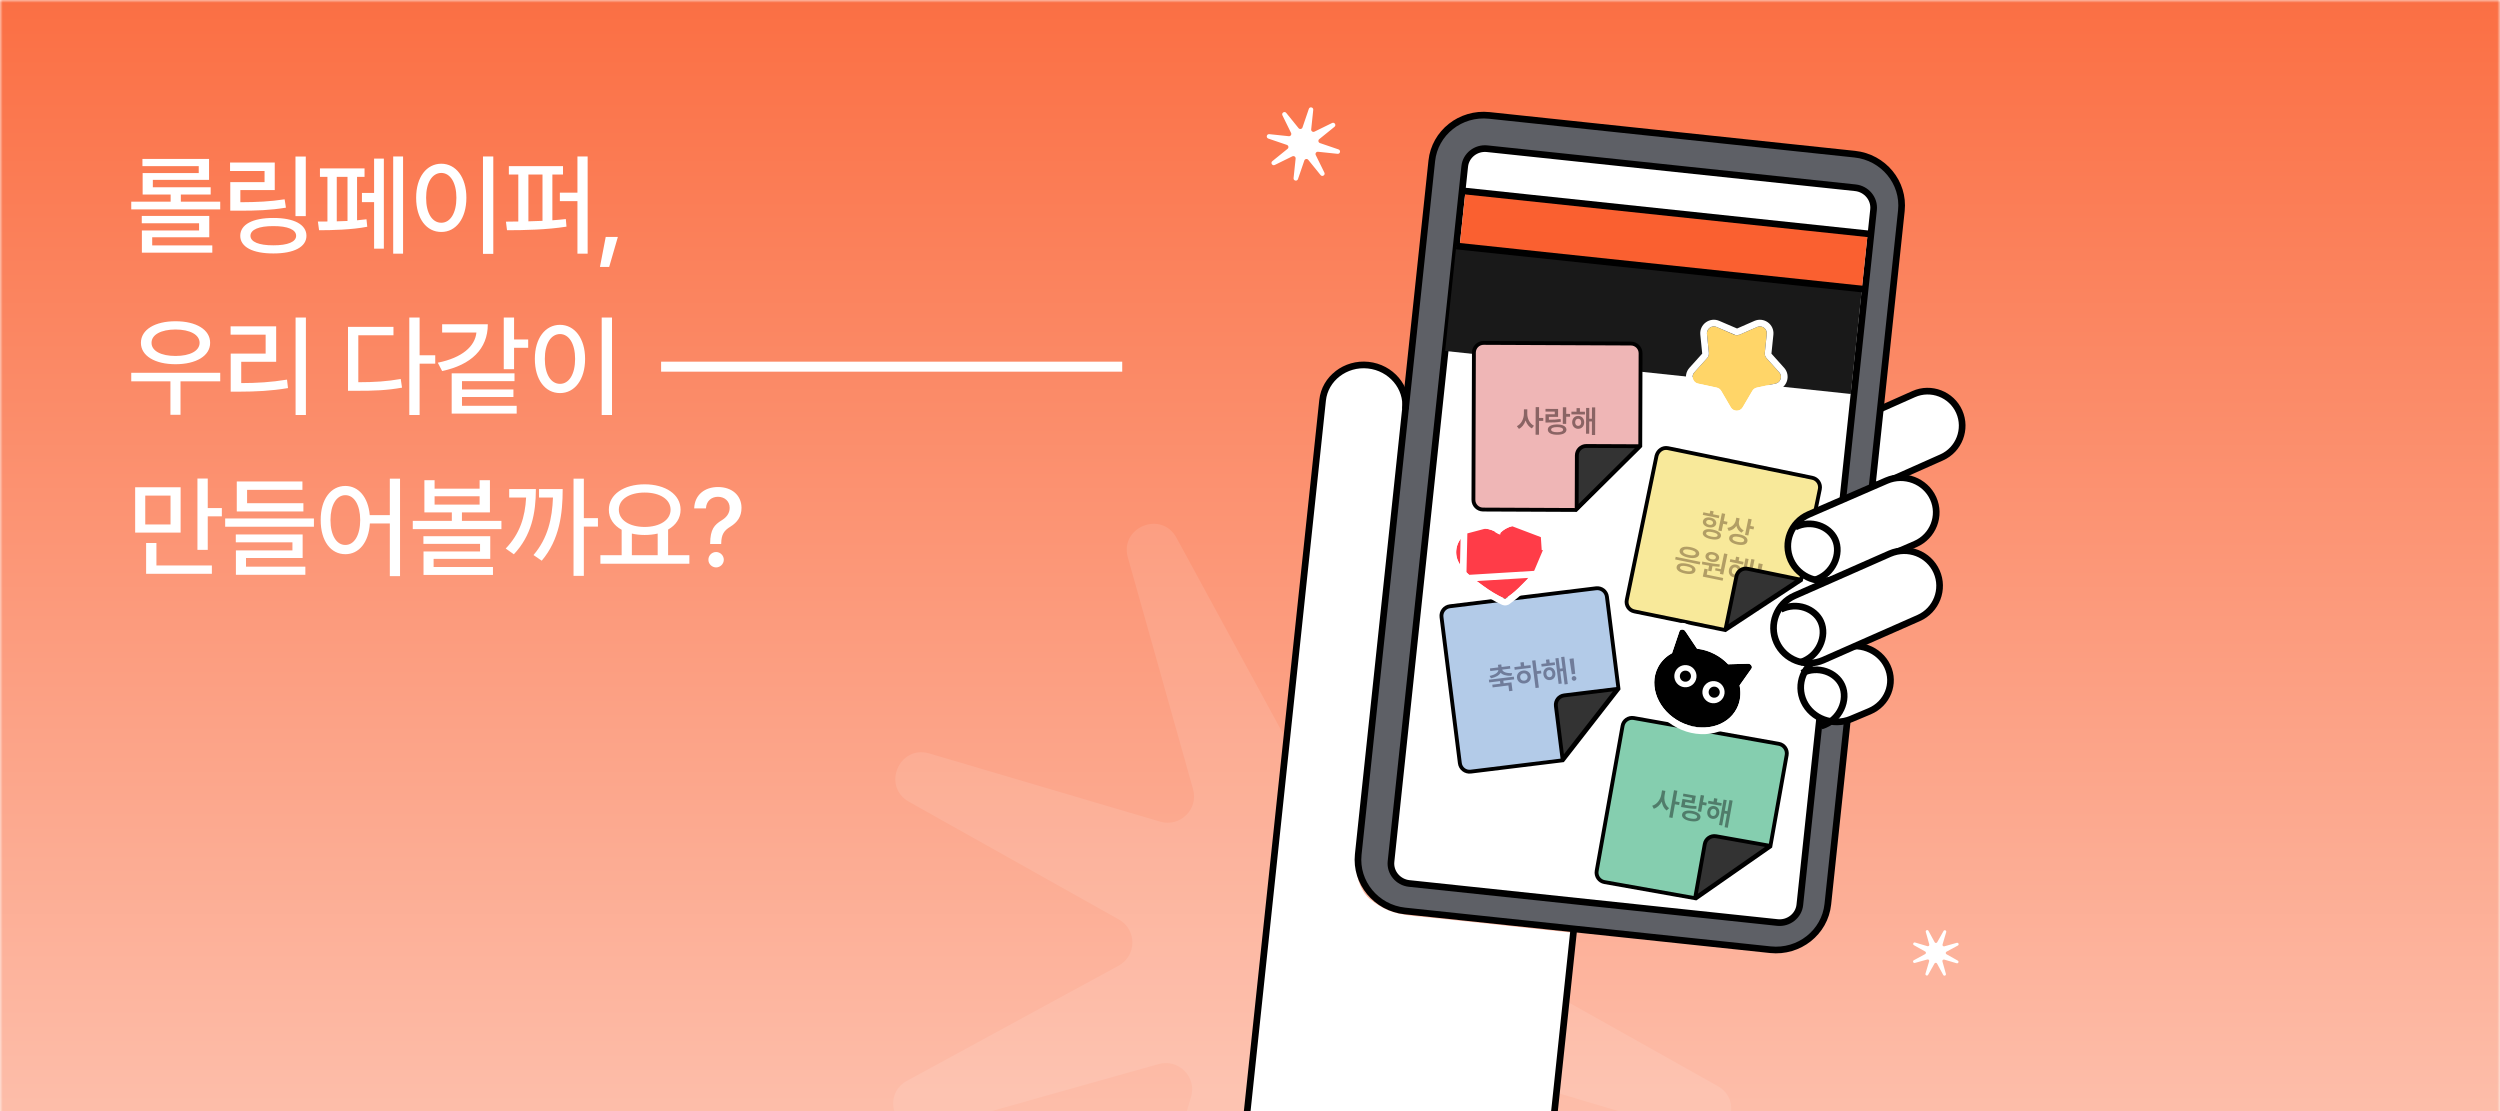 <svg width="450" height="200" viewBox="0 0 450 200" fill="none" xmlns="http://www.w3.org/2000/svg">
<g clip-path="url(#clip0_5367_2211)">
<mask id="mask0_5367_2211" style="mask-type:alpha" maskUnits="userSpaceOnUse" x="0" y="0" width="450" height="207">
<rect width="450" height="207" fill="#DDDDDD"/>
</mask>
<g mask="url(#mask0_5367_2211)">
<rect x="-5" y="-5" width="461" height="266" fill="url(#paint0_linear_5367_2211)"/>
</g>
<path opacity="0.1" d="M261.968 97.119C264.738 92.181 272.271 95.359 270.667 100.788L258.391 142.337C257.332 145.921 260.636 149.268 264.234 148.255L305.938 136.521C311.388 134.987 314.468 142.561 309.494 145.266L271.435 165.965C268.152 167.751 268.121 172.454 271.381 174.282L309.168 195.473C314.106 198.243 310.929 205.776 305.499 204.172L263.95 191.897C260.366 190.838 257.019 194.141 258.032 197.739L269.766 239.443C271.3 244.893 263.726 247.973 261.021 243L240.322 204.94C238.536 201.657 233.833 201.626 232.005 204.886L210.814 242.673C208.044 247.612 200.511 244.434 202.115 239.004L214.39 197.455C215.449 193.871 212.146 190.524 208.548 191.537L166.844 203.271C161.394 204.805 158.314 197.231 163.287 194.526L201.347 173.827C204.63 172.041 204.661 167.339 201.401 165.511L163.614 144.319C158.675 141.549 161.853 134.016 167.283 135.62L208.832 147.896C212.416 148.955 215.763 145.651 214.75 142.053L203.016 100.349C201.482 94.899 209.056 91.819 211.761 96.793L232.46 134.852C234.246 138.135 238.948 138.166 240.777 134.906L261.968 97.119Z" fill="white"/>
<path d="M349.838 167.575C349.992 167.301 350.409 167.478 350.319 167.779L349.657 170.01C349.598 170.208 349.781 170.394 349.98 170.338L352.221 169.71C352.523 169.626 352.693 170.046 352.418 170.195L350.372 171.304C350.19 171.403 350.188 171.664 350.368 171.765L352.397 172.906C352.67 173.06 352.493 173.477 352.193 173.388L349.962 172.725C349.763 172.666 349.578 172.849 349.634 173.049L350.261 175.289C350.346 175.591 349.926 175.761 349.776 175.486L348.667 173.44C348.568 173.258 348.308 173.256 348.206 173.436L347.066 175.465C346.912 175.738 346.495 175.561 346.584 175.261L347.246 173.03C347.305 172.831 347.122 172.646 346.923 172.702L344.682 173.329C344.38 173.414 344.21 172.994 344.486 172.844L346.531 171.735C346.713 171.636 346.715 171.376 346.535 171.274L344.507 170.134C344.233 169.98 344.41 169.563 344.711 169.652L346.941 170.314C347.14 170.373 347.326 170.19 347.27 169.991L346.642 167.75C346.558 167.448 346.978 167.278 347.127 167.554L348.236 169.599C348.335 169.781 348.595 169.783 348.697 169.603L349.838 167.575Z" fill="white"/>
<path d="M235.589 19.601C235.746 19.139 236.435 19.291 236.384 19.776L236.014 23.287C235.98 23.607 236.312 23.839 236.602 23.697L239.77 22.141C240.208 21.926 240.587 22.52 240.208 22.827L237.464 25.047C237.214 25.25 237.285 25.649 237.59 25.753L240.93 26.893C241.392 27.051 241.24 27.739 240.755 27.688L237.245 27.318C236.924 27.284 236.692 27.617 236.834 27.906L238.39 31.074C238.605 31.512 238.011 31.892 237.704 31.512L235.484 28.769C235.281 28.518 234.882 28.589 234.778 28.894L233.638 32.234C233.481 32.696 232.792 32.545 232.843 32.059L233.213 28.549C233.247 28.229 232.914 27.997 232.625 28.139L229.457 29.695C229.019 29.91 228.64 29.316 229.019 29.009L231.763 26.788C232.013 26.586 231.942 26.186 231.637 26.082L228.297 24.943C227.835 24.785 227.987 24.096 228.472 24.148L231.982 24.517C232.303 24.551 232.535 24.219 232.393 23.93L230.837 20.762C230.621 20.324 231.216 19.944 231.523 20.324L233.743 23.067C233.946 23.317 234.345 23.247 234.449 22.942L235.589 19.601Z" fill="white"/>
<g clip-path="url(#clip1_5367_2211)">
<path d="M223.321 211.118L233.113 118.773L238.124 71.515C238.124 71.515 238.464 68.666 240.051 67.116C242 66 243.5 65 246.5 65.5C249.891 66.243 250.636 67.371 252 69C252.493 70.935 252.524 73.824 252.524 73.824L248.829 108.665L244.151 152.789C244.151 152.789 243.166 159.143 246.763 161.973C250.356 164.803 252.954 164.695 258.003 165.231C263.052 165.766 283.212 167.904 283.212 167.904L278.015 216.918L223.321 211.118Z" fill="white"/>
<path d="M349.499 82.333L339.396 86.834C336.269 88.227 332.578 86.803 331.19 83.669C329.802 80.535 331.225 76.835 334.352 75.442L344.455 70.941C347.583 69.547 351.273 70.972 352.661 74.106C354.049 77.24 352.626 80.94 349.499 82.333Z" fill="white" stroke="black" stroke-width="1.2" stroke-miterlimit="10"/>
<path d="M252.877 163.972C247.714 163.424 243.947 158.863 244.483 153.801L257.721 28.959C258.258 23.9 262.895 20.227 268.061 20.775L333.853 27.751C339.017 28.299 342.784 32.86 342.247 37.922L329.009 162.764C328.473 167.823 323.836 171.496 318.669 170.948L252.877 163.972Z" fill="#5E6066" stroke="black" stroke-width="1.2" stroke-miterlimit="10" stroke-linecap="square" stroke-linejoin="bevel"/>
<path d="M319.935 166.054L253.661 159.027C251.651 158.814 250.174 157.037 250.382 155.074L263.65 29.946C263.858 27.986 265.672 26.555 267.685 26.768L333.959 33.796C335.969 34.009 337.446 35.786 337.238 37.749L323.969 162.877C323.762 164.836 321.944 166.268 319.935 166.054Z" fill="white" stroke="black" stroke-width="1.2" stroke-miterlimit="10" stroke-linecap="square" stroke-linejoin="bevel"/>
<path d="M223.321 211.118L238.067 72.052C238.482 68.14 242.179 65.294 246.28 65.729C250.381 66.163 253.399 69.722 252.984 73.634" stroke="black" stroke-width="1.2" stroke-miterlimit="10"/>
<path d="M277.909 217.912L283.287 167.196" stroke="black" stroke-width="1.2" stroke-miterlimit="10"/>
<rect x="262.13" y="44.28" width="73.425" height="19" transform="rotate(6.053 262.13 44.28)" fill="#191919"/>
<path d="M295.303 63.592C295.307 62.628 294.528 61.843 293.563 61.839L267.055 61.721C266.091 61.716 265.307 62.494 265.304 63.459L265.216 89.967C265.213 90.931 265.992 91.716 266.956 91.72L283.665 91.795L295.248 80.302L295.303 63.592Z" fill="#EFB6B6" stroke="black" stroke-width="0.694" stroke-miterlimit="10"/>
<path d="M295.116 80.32L285.544 80.277C284.601 80.273 283.836 81.033 283.833 81.975L283.801 91.547L295.116 80.32Z" fill="#333333" stroke="black" stroke-width="0.694" stroke-miterlimit="10" stroke-linecap="square" stroke-linejoin="bevel"/>
<path opacity="0.6" d="M274.911 74.469C274.903 75.357 275.345 76.254 276.113 76.629L275.738 77.116C275.2 76.842 274.814 76.315 274.605 75.682C274.386 76.357 273.977 76.916 273.407 77.199L273.035 76.709C273.836 76.333 274.295 75.384 274.301 74.466L274.304 73.675L274.914 73.677L274.911 74.469ZM276.405 78.252L276.421 73.283L277.031 73.286L277.025 75.231L277.789 75.235L277.787 75.757L277.023 75.754L277.015 78.254L276.405 78.252ZM281.923 73.313L281.919 74.5L282.617 74.503L282.615 75.009L281.917 75.006L281.913 76.297L281.303 76.295L281.313 73.31L281.923 73.313ZM278.188 74.082L278.19 73.599L280.46 73.609L280.455 75.038L278.801 75.031L278.799 75.553C279.64 75.551 280.223 75.523 280.899 75.414L280.963 75.903C280.224 76.034 279.575 76.059 278.594 76.052L278.187 76.05L278.192 74.566L279.858 74.573L279.859 74.09L278.188 74.082ZM278.606 77.332C278.605 76.747 279.25 76.398 280.291 76.4C281.316 76.407 281.958 76.762 281.959 77.347C281.954 77.93 281.31 78.263 280.285 78.258C279.244 78.253 278.602 77.915 278.606 77.332ZM279.205 77.335C279.202 77.632 279.591 77.796 280.287 77.796C280.971 77.802 281.353 77.642 281.354 77.345C281.355 77.045 280.974 76.881 280.29 76.878C279.594 76.875 279.204 77.036 279.205 77.335ZM285.289 74.114L285.288 74.603L282.853 74.592L282.855 74.103L283.778 74.107L283.78 73.459L284.385 73.462L284.382 74.11L285.289 74.114ZM282.991 76.011C282.988 75.335 283.448 74.856 284.078 74.862C284.71 74.862 285.159 75.345 285.157 76.021C285.154 76.71 284.702 77.189 284.07 77.187C283.441 77.184 282.983 76.701 282.991 76.011ZM283.53 76.013C283.526 76.415 283.75 76.666 284.072 76.664C284.39 76.669 284.617 76.419 284.618 76.018C284.619 75.628 284.395 75.369 284.076 75.367C283.754 75.366 283.528 75.623 283.53 76.013ZM285.485 78.067L285.5 73.428L286.072 73.431L286.066 75.371L286.549 75.373L286.556 73.328L287.139 73.331L287.122 78.299L286.54 78.297L286.548 75.868L286.064 75.865L286.057 78.069L285.485 78.067Z" fill="#472D2D"/>
<path d="M321.601 135.913C321.771 134.963 321.139 134.057 320.189 133.888L294.091 129.247C293.141 129.078 292.234 129.71 292.065 130.66L287.402 156.755C287.232 157.704 287.864 158.61 288.814 158.779L305.265 161.705L318.662 152.362L321.601 135.913Z" fill="#85CEAF" stroke="black" stroke-width="0.694" stroke-miterlimit="10"/>
<path d="M318.586 152.248L308.893 150.524C307.939 150.354 307.028 150.99 306.858 151.944L305.127 161.634L318.586 152.248Z" fill="#333333" stroke="black" stroke-width="0.694" stroke-miterlimit="10" stroke-linecap="square" stroke-linejoin="bevel"/>
<path opacity="0.6" d="M299.63 143.145C299.469 144.018 299.749 144.978 300.442 145.477L299.988 145.894C299.505 145.531 299.216 144.947 299.119 144.288C298.786 144.915 298.287 145.396 297.677 145.578L297.395 145.031C298.249 144.797 298.865 143.941 299.029 143.038L299.169 142.259L299.769 142.366L299.63 143.145ZM300.449 147.126L301.323 142.234L301.923 142.341L301.581 144.257L302.333 144.39L302.241 144.904L301.489 144.771L301.049 147.232L300.449 147.126ZM306.738 143.203L306.53 144.372L307.217 144.494L307.128 144.992L306.441 144.87L306.213 146.141L305.613 146.034L306.138 143.096L306.738 143.203ZM302.926 143.323L303.011 142.847L305.246 143.245L304.994 144.652L303.366 144.362L303.274 144.876C304.103 145.018 304.682 145.09 305.367 145.097L305.346 145.59C304.594 145.594 303.951 145.507 302.986 145.333L302.585 145.261L302.846 143.801L304.486 144.092L304.571 143.616L302.926 143.323ZM302.777 146.596C302.877 146.019 303.572 145.786 304.598 145.965C305.606 146.148 306.178 146.606 306.077 147.183C305.972 147.756 305.28 147.974 304.271 147.794C303.246 147.612 302.671 147.169 302.777 146.596ZM303.366 146.701C303.311 146.993 303.667 147.221 304.352 147.34C305.025 147.462 305.43 147.369 305.482 147.077C305.535 146.782 305.187 146.556 304.514 146.436C303.829 146.314 303.416 146.406 303.366 146.701ZM309.917 144.567L309.831 145.048L307.434 144.622L307.52 144.141L308.429 144.302L308.543 143.664L309.138 143.77L309.024 144.408L309.917 144.567ZM307.325 146.043C307.439 145.377 307.975 144.983 308.594 145.096C309.217 145.204 309.576 145.757 309.457 146.422C309.336 147.101 308.808 147.496 308.185 147.385C307.566 147.275 307.198 146.721 307.325 146.043ZM307.856 146.137C307.782 146.532 307.96 146.817 308.277 146.871C308.591 146.93 308.856 146.723 308.927 146.328C308.996 145.944 308.819 145.65 308.505 145.594C308.189 145.538 307.921 145.753 307.856 146.137ZM309.428 148.494L310.244 143.927L310.806 144.027L310.465 145.937L310.941 146.022L311.301 144.009L311.875 144.111L311.001 149.002L310.427 148.9L310.854 146.509L310.378 146.424L309.991 148.594L309.428 148.494Z" fill="#2D473C"/>
<path d="M327.566 88.064C327.762 87.119 327.154 86.197 326.209 86.003L300.243 80.671C299.298 80.477 298.450 81.085 298.18 82.029L292.819 107.99C292.624 108.935 293.231 109.857 294.176 110.051L310.543 113.412L324.187 104.428L327.566 88.064Z" fill="#F8E99A" stroke="black" stroke-width="0.694" stroke-miterlimit="10"/>
<path opacity="0.6" d="M310.536 92.503L310.272 93.784L310.95 93.924L310.847 94.424L310.168 94.285L309.895 95.609L309.297 95.487L309.939 92.381L310.536 92.503ZM306.504 92.68L306.601 92.212L307.747 92.447L307.856 91.92L308.454 92.042L308.345 92.57L309.486 92.804L309.39 93.272L306.504 92.68ZM306.532 93.797C306.639 93.275 307.196 93.027 307.907 93.17C308.609 93.317 309.022 93.764 308.917 94.286C308.806 94.808 308.251 95.053 307.548 94.909C306.837 94.763 306.424 94.319 306.532 93.797ZM306.511 95.852C306.618 95.31 307.305 95.12 308.314 95.33C309.313 95.532 309.875 95.978 309.763 96.519C309.653 97.055 308.959 97.246 307.961 97.041C306.951 96.834 306.396 96.386 306.511 95.852ZM307.113 93.916C307.056 94.179 307.272 94.383 307.641 94.456C308.01 94.535 308.292 94.433 308.346 94.169C308.402 93.9 308.185 93.687 307.816 93.611C307.447 93.536 307.166 93.646 307.113 93.916ZM307.104 95.973C307.048 96.231 307.389 96.453 308.054 96.589C308.711 96.724 309.11 96.654 309.166 96.397C309.218 96.129 308.876 95.922 308.22 95.787C307.555 95.651 307.156 95.706 307.104 95.973ZM313.025 93.822C312.899 94.433 313.175 95.093 313.877 95.484L313.458 95.886C312.969 95.601 312.666 95.168 312.547 94.672C312.23 95.146 311.753 95.472 311.153 95.553L310.926 95.019C311.766 94.908 312.293 94.34 312.439 93.646L312.534 93.183L313.132 93.306L313.025 93.822ZM311.258 96.753C311.377 96.177 312.08 95.965 313.095 96.176C314.102 96.38 314.653 96.85 314.537 97.426C314.413 98.015 313.721 98.224 312.715 98.017C311.7 97.809 311.137 97.343 311.258 96.753ZM311.856 96.876C311.794 97.177 312.145 97.406 312.812 97.544C313.477 97.68 313.883 97.606 313.945 97.305C314.004 97.019 313.663 96.781 312.998 96.645C312.33 96.508 311.915 96.591 311.856 96.876ZM314.102 96.271L314.703 93.359L315.301 93.482L315.057 94.666L315.735 94.805L315.633 95.3L314.954 95.161L314.7 96.394L314.102 96.271ZM306.06 101.138L305.962 101.611L301.526 100.7L301.624 100.227L306.06 101.138ZM302.34 99.067C302.46 98.485 303.224 98.266 304.29 98.485C305.359 98.704 305.968 99.205 305.851 99.787C305.726 100.376 304.97 100.588 303.901 100.369C302.835 100.15 302.219 99.656 302.34 99.067ZM301.795 102.007C301.913 101.436 302.61 101.251 303.673 101.472C304.721 101.685 305.291 102.13 305.176 102.701C305.056 103.268 304.355 103.455 303.309 103.238C302.245 103.022 301.678 102.575 301.795 102.007ZM302.965 99.195C302.895 99.506 303.286 99.757 303.998 99.9C304.708 100.049 305.167 99.972 305.231 99.66C305.295 99.351 304.904 99.099 304.193 98.953C303.482 98.807 303.023 98.884 302.965 99.195ZM302.403 102.132C302.343 102.408 302.696 102.632 303.404 102.775C304.101 102.921 304.516 102.854 304.578 102.578C304.632 102.292 304.277 102.068 303.58 101.924C302.872 101.779 302.459 101.846 302.403 102.132ZM310.945 99.739L310.185 103.421L309.582 103.297L309.67 102.872L308.717 102.676L308.803 102.256L309.756 102.452L310.342 99.615L310.945 99.739ZM306.391 101.082C307.289 101.261 308.499 101.501 309.56 101.581L309.504 102.018C309.089 102.003 308.665 101.961 308.247 101.906L308.054 102.843L307.456 102.72L307.643 101.816C307.184 101.741 306.75 101.655 306.368 101.577L306.391 101.082ZM306.999 100.012C307.106 99.498 307.673 99.25 308.394 99.4C309.103 99.543 309.528 99.995 309.428 100.51C309.314 101.031 308.748 101.26 308.04 101.117C307.319 100.967 306.892 100.534 306.999 100.012ZM306.505 103.793L306.802 102.356L307.399 102.479L307.203 103.431L310.175 104.041L310.075 104.526L306.505 103.793ZM307.565 100.128C307.51 100.392 307.74 100.599 308.13 100.681C308.502 100.755 308.8 100.656 308.857 100.393C308.909 100.129 308.675 99.915 308.303 99.842C307.913 99.759 307.619 99.864 307.565 100.128ZM313.844 101.136L313.745 101.616L311.36 101.126L311.459 100.647L312.364 100.833L312.495 100.197L313.087 100.319L312.956 100.954L313.844 101.136ZM311.213 102.543C311.345 101.88 311.892 101.501 312.507 101.631C313.127 101.755 313.471 102.317 313.335 102.979C313.195 103.654 312.657 104.035 312.037 103.908C311.421 103.781 311.069 103.218 311.213 102.543ZM311.741 102.652C311.657 103.044 311.827 103.334 312.143 103.396C312.455 103.463 312.726 103.263 312.807 102.871C312.886 102.488 312.718 102.19 312.405 102.126C312.09 102.061 311.817 102.269 311.741 102.652ZM313.25 105.049L314.188 100.506L314.748 100.621L314.355 102.521L314.829 102.618L315.242 100.616L315.813 100.733L314.809 105.599L314.238 105.482L314.729 103.102L314.255 103.005L313.81 105.164L313.25 105.049ZM317.295 101.548L316.668 104.286L316.059 104.161L316.563 101.397L317.295 101.548ZM315.788 104.908C315.831 104.681 316.061 104.534 316.293 104.579C316.516 104.628 316.669 104.853 316.622 105.079C316.574 105.31 316.344 105.459 316.121 105.414C315.889 105.366 315.737 105.138 315.788 104.908Z" fill="#846D41"/>
<path d="M323.966 104.31L314.583 102.383C313.659 102.193 312.757 102.788 312.566 103.711L310.629 113.092L323.966 104.31Z" fill="#333333" stroke="black" stroke-width="0.694" stroke-miterlimit="10" stroke-linecap="square" stroke-linejoin="bevel"/>
<path d="M289.247 107.409C289.127 106.452 288.254 105.772 287.297 105.89L260.987 109.127C260.029 109.244 259.351 110.115 259.471 111.072L262.774 137.374C262.894 138.331 263.767 139.011 264.725 138.893L281.308 136.853L291.329 123.989L289.247 107.409Z" fill="#B3CBE8" stroke="black" stroke-width="0.694" stroke-miterlimit="10"/>
<path d="M291.108 123.996L281.55 125.172C280.609 125.288 279.943 126.143 280.061 127.084L281.261 136.639L291.108 123.996Z" fill="#333333" stroke="black" stroke-width="0.694" stroke-miterlimit="10" stroke-linecap="square" stroke-linejoin="bevel"/>
<path opacity="0.6" d="M272.491 121.8L272.552 122.285L270.599 122.526L270.657 122.995L272.059 122.822L272.25 124.344L271.645 124.418L271.515 123.382L268.673 123.731L268.612 123.246L270.057 123.068L269.999 122.599L268.057 122.838L267.996 122.353L272.491 121.8ZM268.125 121.661C269.149 121.455 269.687 121.043 269.702 120.615L268.249 120.793L268.189 120.319L269.689 120.134L269.63 119.665L270.23 119.592L270.289 120.061L271.8 119.875L271.86 120.349L270.392 120.53C270.511 120.942 271.134 121.211 272.183 121.162L272.05 121.644C271.16 121.681 270.474 121.489 270.114 121.095C269.858 121.565 269.24 121.917 268.373 122.096L268.125 121.661ZM276.379 118.841L276.625 120.804L277.384 120.711L277.447 121.213L276.688 121.306L276.998 123.771L276.398 123.845L275.779 118.915L276.379 118.841ZM272.646 120.563L272.585 120.077L273.752 119.934L273.666 119.247L274.271 119.172L274.358 119.859L275.492 119.72L275.553 120.205L272.646 120.563ZM273.061 122.018C272.97 121.337 273.438 120.789 274.159 120.703C274.868 120.613 275.455 121.031 275.543 121.713C275.625 122.392 275.159 122.934 274.45 123.021C273.73 123.11 273.141 122.698 273.061 122.018ZM273.639 121.947C273.687 122.348 274 122.57 274.387 122.519C274.766 122.475 275.01 122.185 274.965 121.784C274.909 121.384 274.6 121.153 274.221 121.2C273.834 121.247 273.586 121.546 273.639 121.947ZM279.849 119.212L279.91 119.697L277.493 119.994L277.432 119.509L278.349 119.396L278.268 118.753L278.868 118.679L278.949 119.323L279.849 119.212ZM277.812 121.384C277.722 120.714 278.117 120.181 278.742 120.107C279.369 120.027 279.877 120.449 279.961 121.12C280.047 121.804 279.659 122.336 279.032 122.413C278.407 122.49 277.892 122.069 277.812 121.384ZM278.346 121.318C278.393 121.717 278.648 121.937 278.967 121.895C279.284 121.859 279.476 121.583 279.426 121.185C279.378 120.798 279.122 120.569 278.805 120.608C278.486 120.648 278.295 120.931 278.346 121.318ZM280.548 123.107L279.971 118.505L280.538 118.435L280.779 120.36L281.26 120.301L281.005 118.272L281.583 118.201L282.202 123.131L281.624 123.202L281.321 120.792L280.841 120.851L281.116 123.038L280.548 123.107ZM283.249 118.5L283.539 121.294L282.923 121.37L282.507 118.592L283.249 118.5ZM282.906 122.164C282.874 121.935 283.044 121.723 283.279 121.692C283.505 121.667 283.723 121.831 283.751 122.06C283.781 122.295 283.611 122.509 283.385 122.537C283.15 122.566 282.933 122.399 282.906 122.164Z" fill="#434866"/>
<rect x="263.782" y="34.4" width="72.813" height="10" transform="rotate(6.053 263.782 34.4)" fill="#FA6030"/>
<path d="M263.185 34.336L336.772 42.139" stroke="black" stroke-width="1.2"/>
<path d="M262.13 44.28L335.717 52.083" stroke="black" stroke-width="1.2"/>
<path d="M344.759 97.933L330.75 104.017C327.555 105.405 323.778 103.971 322.351 100.829C320.924 97.687 322.371 93.986 325.566 92.598L339.574 86.514C342.769 85.126 346.547 86.56 347.974 89.702C349.397 92.843 347.951 96.545 344.759 97.933Z" fill="white" stroke="black" stroke-width="1.2" stroke-miterlimit="10"/>
<path d="M336.507 128.032L333.181 129.43C329.958 130.785 326.139 129.364 324.69 126.271C323.24 123.178 324.69 119.542 327.913 118.187L331.238 116.789C334.461 115.434 338.28 116.855 339.73 119.948C341.176 123.041 339.726 126.679 336.507 128.032Z" fill="white" stroke="black" stroke-width="1.2" stroke-miterlimit="10"/>
<path d="M345.351 111.251L328.196 118.818C324.991 120.231 321.207 118.78 319.782 115.592C318.356 112.404 319.811 108.643 323.016 107.23L340.17 99.663C343.450 98.249 347.159 99.7 348.585 102.888C350.007 106.076 348.552 109.837 345.351 111.251Z" fill="white" stroke="black" stroke-width="1.2" stroke-miterlimit="10"/>
<path d="M323.134 94.882C325.995 93.473 329.239 94.721 330.316 97.069C331.505 99.653 329.988 103.408 326.593 104.413" stroke="black" stroke-width="1.2" stroke-miterlimit="10"/>
<path d="M320.558 109.693C323.419 108.284 326.663 109.532 327.74 111.88C328.929 114.464 327.412 118.219 324.017 119.224" stroke="black" stroke-width="1.2" stroke-miterlimit="10"/>
<path d="M324.37 121.159C327.231 119.75 330.475 120.998 331.552 123.345C332.741 125.93 331.224 129.685 327.829 130.69" stroke="black" stroke-width="1.2" stroke-miterlimit="10"/>
<g filter="url(#filter0_d_5367_2211)">
<path d="M313.125 123.37L315.262 120.353C315.515 119.995 315.151 119.455 314.666 119.468L311.073 119.571C310.393 118.855 309.573 118.225 308.625 117.734C307.596 117.201 306.524 116.885 305.469 116.765L303.358 113.612C303.086 113.206 302.438 113.222 302.298 113.638L300.953 117.613L301.165 117.471C299.994 118.053 299.026 118.958 298.419 120.151C296.705 123.519 298.496 127.895 302.42 129.927C306.344 131.959 310.912 130.877 312.626 127.51C313.285 126.216 313.424 124.772 313.125 123.37Z" fill="black"/>
<path d="M301.731 113.443L300.474 117.16C299.387 117.794 298.481 118.707 297.886 119.876C295.984 123.614 298.011 128.319 302.148 130.462C306.284 132.604 311.257 131.524 313.159 127.786C313.844 126.44 314.016 124.953 313.761 123.51L315.749 120.704L315.75 120.704C316.059 120.267 315.955 119.761 315.735 119.435C315.515 119.108 315.119 118.854 314.646 118.867L314.646 118.867L311.315 118.962C310.629 118.278 309.819 117.677 308.897 117.2C307.893 116.68 306.849 116.352 305.813 116.203L303.854 113.277L303.853 113.277C303.589 112.882 303.153 112.705 302.761 112.715C302.37 112.725 301.903 112.934 301.731 113.443C301.731 113.443 301.731 113.443 301.731 113.443C301.731 113.443 301.731 113.443 301.731 113.443Z" stroke="white" stroke-width="1.2"/>
</g>
<circle cx="303.374" cy="121.711" r="2" transform="rotate(6.053 303.374 121.711)" fill="white"/>
<circle cx="303.374" cy="121.711" r="1" transform="rotate(6.053 303.374 121.711)" fill="black"/>
<circle cx="308.429" cy="124.591" r="2" transform="rotate(6.053 308.429 124.591)" fill="white"/>
<circle cx="308.555" cy="124.591" r="1" transform="rotate(6.053 308.555 124.591)" fill="black"/>
<g filter="url(#filter1_d_5367_2211)">
<path d="M278.067 98.384C278.142 99.214 277.94 99.999 277.581 100.757C277.205 101.552 276.678 102.263 276.097 102.94C275.193 103.992 274.234 105 273.219 105.962C272.535 106.61 271.791 107.196 271.01 107.744C270.926 107.804 270.867 107.778 270.793 107.744C269.451 107.125 268.21 106.365 267.039 105.506C266.212 104.9 265.371 104.308 264.604 103.636C264.32 103.387 264.049 103.124 263.782 102.86C263.26 102.342 262.834 101.765 262.514 101.122C261.642 99.37 262.218 97.229 263.886 96.039C264.89 95.322 266.027 95.02 267.287 95.145C268.19 95.222 268.995 95.539 269.7 96.061C269.818 96.149 269.818 96.15 269.914 96.047C270.563 95.354 271.372 94.896 272.333 94.664C274.27 94.197 276.412 95.003 277.424 96.58C277.792 97.155 278.011 97.768 278.067 98.384Z" fill="#FF3C48"/>
<path d="M276.554 103.332L276.554 103.332C275.638 104.399 274.665 105.423 273.635 106.399L273.634 106.399C272.925 107.071 272.156 107.675 271.359 108.236L271.358 108.236C271.218 108.334 271.043 108.395 270.846 108.376C270.701 108.362 270.581 108.305 270.55 108.29C270.548 108.289 270.546 108.288 270.545 108.288L270.545 108.288C269.161 107.649 267.884 106.867 266.686 105.989M276.554 103.332L264.211 104.085C264.211 104.085 264.21 104.085 264.21 104.085C264.884 104.675 265.612 105.206 266.315 105.718C266.44 105.809 266.564 105.899 266.686 105.989M276.554 103.332C277.152 102.636 277.716 101.879 278.124 101.017C278.514 100.194 278.753 99.301 278.665 98.335M276.554 103.332L278.665 98.335M266.686 105.989L267.039 105.507L266.686 105.989C266.686 105.989 266.686 105.989 266.686 105.989ZM263.361 103.283L263.361 103.283C262.795 102.723 262.328 102.092 261.976 101.385L261.976 101.385C260.964 99.35 261.646 96.898 263.534 95.55L263.361 103.283ZM263.361 103.283C263.63 103.55 263.911 103.823 264.21 104.085L263.361 103.283ZM278.665 98.335C278.6 97.613 278.344 96.908 277.928 96.26L278.067 98.384L278.665 98.336C278.665 98.336 278.665 98.335 278.665 98.335ZM269.744 95.367C269.028 94.906 268.223 94.623 267.338 94.541L272.187 94.082C271.248 94.308 270.428 94.734 269.744 95.367ZM270.052 95.584C270.063 95.59 270.07 95.594 270.073 95.596L270.074 95.596C270.08 95.6 270.085 95.603 270.085 95.603C270.085 95.603 270.078 95.598 270.055 95.581C270.055 95.581 270.055 95.581 270.055 95.581L270.052 95.584L270.052 95.584ZM267.337 94.541C265.937 94.41 264.656 94.749 263.534 95.55L267.337 94.541ZM277.928 96.26C276.765 94.446 274.351 93.559 272.188 94.082L277.928 96.26Z" stroke="white" stroke-width="1.2"/>
</g>
<g filter="url(#filter2_d_5367_2211)">
<path d="M316.275 58.861C317.15 58.478 318.113 59.176 318.016 60.121L317.665 63.515C317.629 63.862 317.741 64.207 317.974 64.467L320.253 67.011C320.888 67.72 320.518 68.849 319.584 69.05L316.233 69.771C315.891 69.845 315.595 70.058 315.419 70.359L313.689 73.307C313.207 74.128 312.014 74.128 311.535 73.306L309.815 70.358C309.639 70.057 309.345 69.844 309.003 69.77L305.654 69.048C304.721 68.846 304.354 67.717 304.992 67.008L307.28 64.465C307.514 64.206 307.627 63.86 307.592 63.514L307.253 60.12C307.158 59.174 308.124 58.476 308.997 58.86L312.131 60.236C312.451 60.377 312.816 60.377 313.137 60.236L316.275 58.861Z" fill="#FFD568"/>
<path d="M318.614 60.182C318.759 58.78 317.33 57.745 316.034 58.313L312.895 59.688C312.729 59.761 312.54 59.761 312.450 59.688L309.241 58.312C307.946 57.743 306.514 58.778 306.654 60.18L306.994 63.574C307.012 63.753 306.953 63.932 306.832 64.066L304.544 66.61C303.599 67.66 304.142 69.334 305.526 69.633L308.874 70.355C309.051 70.393 309.204 70.504 309.295 70.659L311.015 73.607C311.725 74.826 313.493 74.826 314.208 73.608L315.938 70.661C316.029 70.505 316.182 70.394 316.359 70.356L319.71 69.635C321.095 69.337 321.644 67.663 320.702 66.612L318.423 64.068C318.302 63.934 318.244 63.755 318.263 63.576L318.614 60.182Z" stroke="white" stroke-width="1.2"/>
</g>
</g>
<path d="M119 66H202" stroke="white" stroke-width="1.8"/>
<path d="M39.641 36.305V37.691H23.625V36.305H30.715V35.016H25.676V31.148H35.773V29.898H25.637V28.609H37.629V32.379H27.512V33.707H37.922V35.016H32.551V36.305H39.641ZM25.52 40.191V38.863H37.668V42.711H27.395V44.176H38.215V45.484H25.539V41.48H35.832V40.191H25.52ZM55.041 28.18V38.902H53.186V28.18H55.041ZM41.409 30.777V29.254H49.456V34.215H43.264V36.402C46.331 36.383 48.567 36.285 51.233 35.875L51.467 37.379C48.606 37.848 46.223 37.926 42.913 37.926H41.448V32.789H47.62V30.777H41.409ZM43.245 42.445C43.245 40.397 45.491 39.225 49.202 39.234C52.903 39.225 55.159 40.397 55.159 42.445C55.159 44.459 52.903 45.631 49.202 45.621C45.491 45.631 43.245 44.459 43.245 42.445ZM45.081 42.445C45.09 43.541 46.604 44.166 49.202 44.156C51.789 44.166 53.303 43.541 53.303 42.445C53.303 41.324 51.789 40.69 49.202 40.699C46.604 40.69 45.09 41.324 45.081 42.445ZM72.552 28.16V45.66H70.774V28.16H72.552ZM57.219 39.879C57.727 39.879 58.313 39.879 58.938 39.869V31.832H57.591V30.309H65.618V31.832H64.27V39.654C64.866 39.605 65.442 39.537 65.969 39.469L66.106 40.816C63.333 41.363 59.7 41.441 57.434 41.441L57.219 39.879ZM60.618 39.84C61.253 39.83 61.907 39.801 62.552 39.772V31.832H60.618V39.84ZM65.149 36.383V34.723H67.337V28.551H69.094V44.762H67.337V36.383H65.149ZM88.792 28.16V45.699H86.937V28.16H88.792ZM74.906 35.602C74.906 31.861 76.79 29.479 79.437 29.469C82.034 29.479 83.948 31.861 83.948 35.602C83.948 39.381 82.034 41.764 79.437 41.754C76.79 41.764 74.906 39.381 74.906 35.602ZM76.702 35.602C76.693 38.385 77.806 40.094 79.437 40.094C81.038 40.094 82.152 38.385 82.152 35.602C82.152 32.857 81.038 31.139 79.437 31.129C77.806 31.139 76.693 32.857 76.702 35.602ZM101.341 29.898V31.422H99.427V39.654C100.257 39.596 101.068 39.518 101.849 39.43L101.966 40.797C98.402 41.363 94.3 41.441 91.263 41.441L91.068 39.898L93.294 39.869V31.422H91.595V29.898H101.341ZM95.111 39.84C95.941 39.82 96.8 39.791 97.65 39.752V31.422H95.111V39.84ZM100.775 36.207V34.684H103.939V28.16H105.775V45.66H103.939V36.207H100.775ZM111.215 42.652L109.652 48.043H107.992L109.027 42.652H111.215ZM39.641 67.102V68.644H32.492V74.66H30.676V68.644H23.625V67.102H39.641ZM25.363 61.711C25.373 59.328 27.893 57.824 31.594 57.824C35.295 57.824 37.834 59.328 37.824 61.711C37.834 64.064 35.295 65.559 31.594 65.559C27.893 65.559 25.373 64.064 25.363 61.711ZM27.277 61.711C27.268 63.166 28.996 64.074 31.594 64.074C34.201 64.074 35.92 63.166 35.93 61.711C35.92 60.236 34.201 59.318 31.594 59.309C28.996 59.318 27.268 60.236 27.277 61.711ZM55.061 57.16V74.699H53.206V57.16H55.061ZM41.506 60.246V58.742H49.709V65.129H43.42V68.957C46.262 68.947 48.733 68.811 51.663 68.332L51.838 69.856C48.743 70.373 46.106 70.49 43.01 70.5H41.526V63.645H47.815V60.246H41.506ZM75.531 57.16V63.945H78.343V65.461H75.531V74.699H73.675V57.16H75.531ZM62.64 70.344V58.84H70.823V60.344H64.495V68.801C67.435 68.791 69.632 68.664 72.132 68.215L72.366 69.777C69.622 70.266 67.298 70.353 64.046 70.344H62.64ZM92.533 57.16V61.105H95.072V62.609H92.533V66.457H90.677V57.16H92.533ZM78.802 65.285C83.207 64.397 85.502 62.336 85.755 59.855H79.584V58.371H87.806C87.806 62.834 84.789 65.676 79.584 66.789L78.802 65.285ZM81.302 74.445V67.199H92.611V68.606H83.158V70.109H92.416V71.457H83.158V73.039H93.002V74.445H81.302ZM110.16 57.16V74.699H108.305V57.16H110.16ZM96.273 64.602C96.273 60.861 98.158 58.478 100.805 58.469C103.402 58.478 105.316 60.861 105.316 64.602C105.316 68.381 103.402 70.764 100.805 70.754C98.158 70.764 96.273 68.381 96.273 64.602ZM98.07 64.602C98.061 67.385 99.174 69.094 100.805 69.094C102.406 69.094 103.52 67.385 103.52 64.602C103.52 61.857 102.406 60.139 100.805 60.129C99.174 60.139 98.061 61.857 98.07 64.602ZM32.512 87.703V95.867H24.328V87.703H32.512ZM26.145 94.402H30.695V89.207H26.145V94.402ZM26.301 103.289V97.742H28.156V101.785H38.137V103.289H26.301ZM35.539 98.973V86.141H37.395V91.450H39.934V92.945H37.395V98.973H35.539ZM56.506 93.328V94.812H40.53V93.328H56.506ZM42.444 97.625V96.199H54.475V100.438H44.28V102H54.963V103.465H42.463V99.07H52.639V97.625H42.444ZM42.62 92.059V86.668H54.436V88.172H44.475V90.574H54.612V92.059H42.62ZM62.161 87.469C64.544 87.478 66.272 89.49 66.555 92.723H70.169V86.16H72.005V103.699H70.169V94.227H66.575C66.37 97.644 64.602 99.764 62.161 99.754C59.553 99.764 57.708 97.381 57.727 93.602C57.708 89.861 59.553 87.478 62.161 87.469ZM59.485 93.602C59.495 96.385 60.579 98.094 62.161 98.094C63.743 98.094 64.827 96.385 64.837 93.602C64.827 90.857 63.743 89.139 62.161 89.129C60.579 89.139 59.495 90.857 59.485 93.602ZM78.226 86.434V87.957H86.331V86.434H88.187V92.234H83.148V93.758H90.257V95.242H74.3V93.758H81.331V92.234H76.39V86.434H78.226ZM76.214 97.898V96.512H88.245V100.594H78.05V102.059H88.734V103.484H76.234V99.266H86.409V97.898H76.214ZM78.226 90.828H86.331V89.324H78.226V90.828ZM105.091 86.16V93.269H107.63V94.793H105.091V103.66H103.236V86.16H105.091ZM91.029 98.738C93.588 96.072 94.515 93.064 94.701 89.559H91.654V88.035H96.459C96.449 92.41 95.668 96.394 92.494 99.773L91.029 98.738ZM96.029 99.91C98.636 96.863 99.398 93.289 99.535 89.559H97.025V88.035H101.283C101.283 92.459 100.726 97.127 97.513 100.926L96.029 99.91ZM124.086 99.93V101.473H108.07V99.93H111.898V95.359C110.463 94.568 109.584 93.318 109.594 91.746C109.584 88.992 112.289 87.186 116.039 87.176C119.799 87.186 122.504 88.992 122.504 91.746C122.504 93.289 121.664 94.529 120.258 95.32V99.93H124.086ZM111.391 91.746C111.391 93.621 113.295 94.842 116.039 94.852C118.764 94.842 120.697 93.621 120.707 91.746C120.697 89.861 118.764 88.66 116.039 88.66C113.295 88.66 111.391 89.861 111.391 91.746ZM113.734 99.93H118.383V96.043C117.67 96.209 116.879 96.297 116.039 96.297C115.219 96.297 114.438 96.209 113.734 96.043V99.93ZM127.827 97.801C127.856 95.242 128.608 94.461 129.897 93.66C130.717 93.162 131.342 92.439 131.342 91.414C131.342 90.193 130.405 89.422 129.233 89.422C128.178 89.422 127.153 90.066 127.065 91.512H124.955C125.034 89.022 126.909 87.664 129.233 87.664C131.772 87.664 133.471 89.188 133.471 91.414C133.471 92.986 132.719 94.031 131.479 94.793C130.307 95.506 129.848 96.209 129.819 97.801V97.918H127.827V97.801ZM127.514 100.75C127.504 99.988 128.139 99.363 128.901 99.363C129.653 99.363 130.278 99.988 130.287 100.75C130.278 101.512 129.653 102.127 128.901 102.137C128.139 102.127 127.504 101.512 127.514 100.75Z" fill="white"/>
</g>
<defs>
<filter id="filter0_d_5367_2211" x="290.348" y="105.896" width="32.411" height="32.472" filterUnits="userSpaceOnUse" color-interpolation-filters="sRGB">
<feFlood flood-opacity="0" result="BackgroundImageFix"/>
<feColorMatrix in="SourceAlpha" type="matrix" values="0 0 0 0 0 0 0 0 0 0 0 0 0 0 0 0 0 0 127 0" result="hardAlpha"/>
<feOffset/>
<feGaussianBlur stdDeviation="3.109"/>
<feComposite in2="hardAlpha" operator="out"/>
<feColorMatrix type="matrix" values="0 0 0 0 0 0 0 0 0 0 0 0 0 0 0 0 0 0 0.16 0"/>
<feBlend mode="normal" in2="BackgroundImageFix" result="effect1_dropShadow_5367_2211"/>
<feBlend mode="normal" in="SourceGraphic" in2="effect1_dropShadow_5367_2211" result="shape"/>
</filter>
<filter id="filter1_d_5367_2211" x="254.691" y="87.117" width="30.81" height="28.08" filterUnits="userSpaceOnUse" color-interpolation-filters="sRGB">
<feFlood flood-opacity="0" result="BackgroundImageFix"/>
<feColorMatrix in="SourceAlpha" type="matrix" values="0 0 0 0 0 0 0 0 0 0 0 0 0 0 0 0 0 0 127 0" result="hardAlpha"/>
<feOffset/>
<feGaussianBlur stdDeviation="3.109"/>
<feComposite in2="hardAlpha" operator="out"/>
<feColorMatrix type="matrix" values="0 0 0 0 0 0 0 0 0 0 0 0 0 0 0 0 0 0 0.16 0"/>
<feBlend mode="normal" in2="BackgroundImageFix" result="effect1_dropShadow_5367_2211"/>
<feBlend mode="normal" in="SourceGraphic" in2="effect1_dropShadow_5367_2211" result="shape"/>
</filter>
<filter id="filter2_d_5367_2211" x="297.252" y="51.336" width="30.739" height="30" filterUnits="userSpaceOnUse" color-interpolation-filters="sRGB">
<feFlood flood-opacity="0" result="BackgroundImageFix"/>
<feColorMatrix in="SourceAlpha" type="matrix" values="0 0 0 0 0 0 0 0 0 0 0 0 0 0 0 0 0 0 127 0" result="hardAlpha"/>
<feOffset/>
<feGaussianBlur stdDeviation="3.109"/>
<feComposite in2="hardAlpha" operator="out"/>
<feColorMatrix type="matrix" values="0 0 0 0 0 0 0 0 0 0 0 0 0 0 0 0 0 0 0.16 0"/>
<feBlend mode="normal" in2="BackgroundImageFix" result="effect1_dropShadow_5367_2211"/>
<feBlend mode="normal" in="SourceGraphic" in2="effect1_dropShadow_5367_2211" result="shape"/>
</filter>
<linearGradient id="paint0_linear_5367_2211" x1="188" y1="-38.657" x2="188" y2="367.586" gradientUnits="userSpaceOnUse">
<stop stop-color="#FA6030"/>
<stop offset="1" stop-color="white"/>
</linearGradient>
<clipPath id="clip0_5367_2211">
<rect width="450" height="200" fill="white"/>
</clipPath>
<clipPath id="clip1_5367_2211">
<rect width="118" height="197" fill="white" transform="translate(242 16) rotate(6.053)"/>
</clipPath>
</defs>
</svg>
